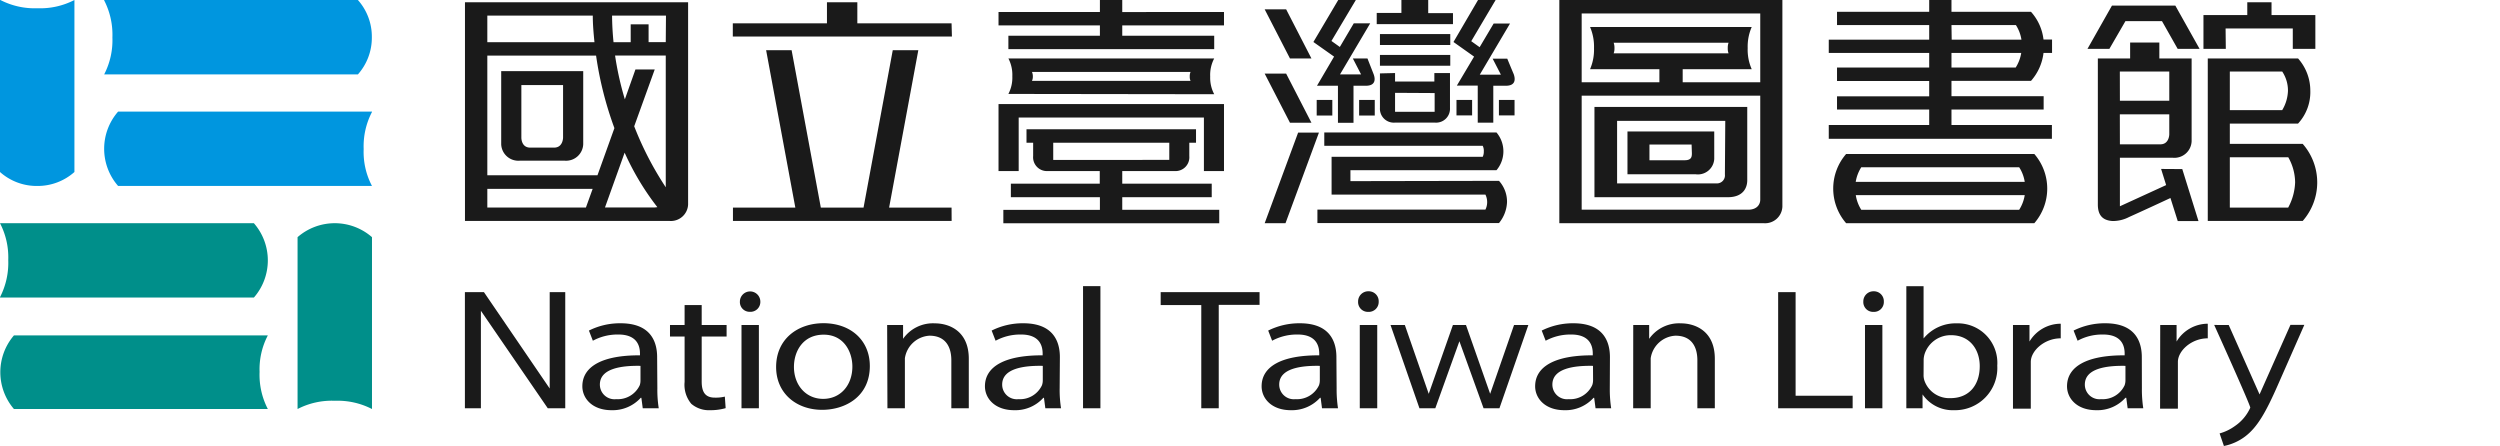 <svg data-name="圖層 1" xmlns="http://www.w3.org/2000/svg" viewBox="0 0 342.28 61.08"><path d="M49 0H14.26v.05a10.27 10.27 0 011.13 5.08 10.19 10.19 0 01-1.13 5.06H49a7.57 7.57 0 001.91-5.1A7.54 7.54 0 0049 0zM16.17 15.28h34.76v.05a10.16 10.16 0 00-1.14 5.08 10 10 0 001.14 5.05H16.17a7.74 7.74 0 010-10.18zM0 23.55V0h.05a10.27 10.27 0 005.08 1.13A10.19 10.19 0 0010.19 0v23.55a7.57 7.57 0 01-5.1 1.91A7.54 7.54 0 010 23.55z" fill="#0096df"/><path d="M1.91 56h34.76a10.16 10.16 0 01-1.13-5.08 10 10 0 011.13-5H1.91a7.74 7.74 0 000 10.08zm32.85-15.26H0v-.05a10.27 10.27 0 001.13-5.08A10.15 10.15 0 000 30.56h34.76a7.74 7.74 0 010 10.18zm16.17-8.27V56a10.27 10.27 0 00-5.08-1.13A10.19 10.19 0 0040.74 56V32.47a7.75 7.75 0 0110.19 0z" fill="#008f8a"/><path d="M164.47 41.77h-5.56V40h13.54v1.74h-5.59V55.9h-2.39zM183 53.17a17.28 17.28 0 00.19 2.73H181l-.19-1.44h-.08a5.18 5.18 0 01-4 1.7c-2.66 0-4-1.63-4-3.27 0-2.76 2.82-4.27 7.89-4.24v-.24c0-.92-.3-2.63-3-2.61a7.11 7.11 0 00-3.45.85l-.54-1.39a9.53 9.53 0 014.34-1c4 0 5 2.38 5 4.64zm-2.3-3.08c-2.61-.05-5.56.35-5.56 2.56a2 2 0 002.22 2 3.32 3.32 0 003.23-1.91 2.07 2.07 0 00.11-.66zm8.06-8.79a1.36 1.36 0 01-1.45 1.4 1.34 1.34 0 01-1.37-1.4 1.39 1.39 0 011.43-1.42 1.36 1.36 0 011.39 1.42zm-2.59 14.6V44.5h2.39v11.4zm34.23-2.73a17.28 17.28 0 00.19 2.73h-2.14l-.19-1.44h-.08a5.15 5.15 0 01-4 1.7c-2.65 0-4-1.63-4-3.27 0-2.76 2.82-4.27 7.89-4.24v-.24c0-.92-.3-2.63-3-2.61a7.11 7.11 0 00-3.45.85l-.54-1.39a9.53 9.53 0 014.34-1c4 0 5 2.38 5 4.64zm-2.3-3.08c-2.61-.05-5.56.35-5.56 2.56a2 2 0 002.22 2 3.31 3.31 0 003.24-1.93 2.07 2.07 0 00.11-.66zm5.51-5.59h2.18v1.89a5 5 0 014.35-2.12c1.82 0 4.64.94 4.64 4.85v6.78h-2.39v-6.57c0-1.84-.79-3.37-3-3.37a3.62 3.62 0 00-3.39 3.09v6.85h-2.4zm-16.32 0l-3.27 9.42-3.31-9.42h-1.79l-3.31 9.42-3.27-9.42h-1.96l3.96 11.4h2.17l3.3-9.18 3.31 9.18h2.17l3.96-11.4h-1.96zM63.65 55.9V40h2.61l9 13.19V40h2.13v15.9H75l-9.16-13.35V55.9zM90 53.17a16.17 16.17 0 00.19 2.73H88l-.19-1.44h-.08a5.18 5.18 0 01-4 1.7c-2.66 0-4-1.63-4-3.27 0-2.76 2.82-4.27 7.89-4.24v-.24c0-.92-.3-2.63-3-2.61a7.08 7.08 0 00-3.45.85l-.54-1.39a9.46 9.46 0 014.34-1c4 0 5 2.38 5 4.64zm-2.31-3.08c-2.6-.05-5.56.35-5.56 2.56a2 2 0 002.23 2 3.32 3.32 0 003.23-1.91 2 2 0 00.1-.66zm8.38-8.32v2.73h3.41v1.58h-3.41v6.15c0 1.41.46 2.21 1.79 2.21a5.25 5.25 0 001.38-.14l.11 1.58a7.52 7.52 0 01-2.12.28 3.71 3.71 0 01-2.58-.87 4.05 4.05 0 01-.92-3v-6.21h-2V44.5h2v-2.73zm8.03-.47a1.35 1.35 0 01-1.44 1.39 1.33 1.33 0 01-1.36-1.39 1.4 1.4 0 112.8 0zm-2.58 14.6V44.5h2.38v11.4zm17.57-5.79c0 4.21-3.39 6-6.53 6-3.53 0-6.3-2.26-6.3-5.86 0-3.8 2.91-6 6.51-6 3.77.02 6.32 2.4 6.32 5.86zm-10.39.12c0 2.49 1.63 4.38 4 4.38s4-1.86 4-4.43c0-1.93-1.11-4.36-3.93-4.36s-4.07 2.26-4.07 4.41zm36.38 2.94a16.17 16.17 0 00.19 2.73h-2.15l-.19-1.44h-.08a5.14 5.14 0 01-4 1.7c-2.66 0-4-1.63-4-3.27 0-2.76 2.83-4.27 7.9-4.24v-.24c0-.92-.3-2.63-3-2.61a7.07 7.07 0 00-3.44.85l-.54-1.39a9.46 9.46 0 014.34-1c4 0 5 2.38 5 4.64zm-2.31-3.08c-2.6-.05-5.56.35-5.56 2.56a2 2 0 002.23 2 3.31 3.31 0 003.22-1.91 2.07 2.07 0 00.11-.66zm5.51-10.91h2.38V55.9h-2.38zm-26.82 5.32h2.18v1.89a5 5 0 014.36-2.12c1.82 0 4.64.94 4.64 4.85v6.78h-2.39v-6.57c0-1.84-.79-3.37-3-3.37a3.62 3.62 0 00-3.36 3.09v6.85h-2.39zM243.45 40h2.39v14.18h7.81v1.72h-10.2zm14.47 1.3a1.35 1.35 0 01-1.44 1.4 1.34 1.34 0 01-1.37-1.4 1.39 1.39 0 011.42-1.42 1.36 1.36 0 011.39 1.42zm-2.58 14.6V44.5h2.38v11.4zM261 39.18h2.36v7.16a5.67 5.67 0 014.53-2.07 5.41 5.41 0 015.56 5.79 5.78 5.78 0 01-5.91 6.1 5 5 0 01-4.32-2.16v1.9H261zm2.36 12.15a2.41 2.41 0 00.11.76 3.6 3.6 0 003.58 2.42c2.52 0 4-1.76 4-4.38 0-2.28-1.36-4.24-3.93-4.24a3.76 3.76 0 00-3.61 2.55 2.88 2.88 0 00-.14.87zm29.89 1.84a17.28 17.28 0 00.19 2.73h-2.14l-.19-1.44H291a5.14 5.14 0 01-4 1.7c-2.66 0-4-1.63-4-3.27 0-2.76 2.82-4.27 7.89-4.24v-.24c0-.92-.29-2.63-3-2.61a7 7 0 00-3.44.85l-.55-1.39a9.53 9.53 0 014.34-1c4 0 5 2.38 5 4.64zM291 50.09c-2.61-.05-5.56.35-5.56 2.56a2 2 0 002.22 2 3.31 3.31 0 003.23-1.91 2.07 2.07 0 00.11-.66zm4.76-5.59H298v2.26a5 5 0 014.27-2.44v2c-2.25 0-4.09 1.72-4.09 3.23v6.4h-2.44zm9.38 0l4.22 9.5 4.23-9.52h1.9l-3.58 8.13c-1.71 3.91-2.87 5.88-4.5 7.13a7.14 7.14 0 01-2.93 1.32l-.59-1.72a6.47 6.47 0 002.08-1 6 6 0 002.12-2.52c.08-.23-4.94-11.33-4.94-11.33zm-29.54 0h2.26v2.26a5 5 0 014.28-2.44v2c-2.25 0-4.1 1.72-4.1 3.23v6.4h-2.44zM130.28 28.42h-8.55l4-21.55h-3.5l-4 21.55h-5.85l-4-21.55h-3.49l4 21.55h-8.54v1.83h29.94zm0-25.23h-12.9V.31h-4.16v2.88h-12.89V5h30zm122.48 17.89a7.23 7.23 0 000 9.48h25.76a7.23 7.23 0 000-9.48zm23.69 7.64h-21.62a5.22 5.22 0 01-.75-2h23.13a5.24 5.24 0 01-.76 2zm-22.38-3.82a5.27 5.27 0 01.76-2h21.62a5.11 5.11 0 01.76 2zm24-13.83a7 7 0 001.71-3.82h1.17V5.41h-1.17a6.84 6.84 0 00-1.71-3.79h-10.89V0h-3.05v1.62h-12.62v1.81h12.62v2h-13.75v1.82h13.75v2h-12.62v1.84h12.62v2.1h-12.62V15h12.62v2.11h-13.75V19h30.55v-1.89h-13.75V15h12.62v-1.83h-12.62v-2.1zm-10.89-7.64H276a5.17 5.17 0 01.76 2h-9.55zm0 3.82h9.55a5.24 5.24 0 01-.76 2h-8.79zM289.15.77l-3.35 5.92h3l2.2-3.8h5l2.15 3.8h3L297.83.77zm15.56 3.13h9.2v2.79H317V2.06h-6V.31h-3.32v1.75h-6v4.63h3.06zm10.58 15.8h-10v-2.78h9.34a6.35 6.35 0 001.68-4.49A6.64 6.64 0 00314.63 8h-12.36v22.25h13a8 8 0 000-10.55zm-10-9.91h7.17a4.69 4.69 0 01.79 2.64 5.48 5.48 0 01-.79 2.65h-7.17zm8 18.63h-8v-6.89h8a7.06 7.06 0 01.94 3.43 7.78 7.78 0 01-.95 3.46zm-17.41-5.29l.69 2.21-6.33 2.9V21.6h7.27a2.36 2.36 0 002.55-2.26V8h-4.42V5.82h-4V8h-4.42v20c0 1.65.84 2.18 2 2.26a4.8 4.8 0 002.28-.55c2.09-.94 4.57-2.09 5.66-2.6l1 3.16H301l-2.22-7.12zm-5.65-13.34H297v4h-6.76zm0 5.86H297v2.74s0 1.37-1.22 1.37h-5.54zm-109.96.17h2.14v-2.14h-2.14zm5.81 0h2.14v-2.14h-2.14zm-5.77-4.08h2.87v5.07h2.13v-5.07H187c1.42 0 1.29-1 1.06-1.6L187.22 8h-2l1.13 2.19h-2.89l4.14-7h-2.25l-1.91 3.24-1.15-.82L185.63 0h-2.41l-3.4 5.75 2.83 2zM179.55 8l-3.46-6.72h-2.94L176.61 8zm0 8.8l-3.46-6.72h-2.94l3.46 6.72zm5.34 8v-1.5h20a4 4 0 000-5.16h-23.58v1.82H203a1.52 1.52 0 01.15.78 1.57 1.57 0 01-.15.73h-20.69v5.17h21.06a2.33 2.33 0 01.24 1.06 2.27 2.27 0 01-.24 1h-23v1.84h24.86a4.8 4.8 0 001.1-2.88 4.25 4.25 0 00-1.1-2.9zm14.52-9h2.14v-2.12h-2.14zm.05-4.08h2.86v5.07h2.13v-5.05h1.72c1.42 0 1.29-1 1.07-1.6-.12-.27-.88-2.11-.88-2.11h-2l1.13 2.19h-2.89l4.14-7h-2.24l-1.92 3.24-1.15-.82L204.77 0h-2.41L199 5.75l2.82 2zm5.76 4.08h2.14v-2.12h-2.14zm-6.29-14h-3.39V0h-3.67v1.77h-3.38V3.3h10.44zm-10 8.25v4.74a1.9 1.9 0 002 2h5.59a1.9 1.9 0 002-2V10h-2.14v1.16H191V10zm7.49 2.69v2.57H191v-2.6zm2.14-5.22h-9.63V9h9.63zm0-2.86h-9.63v1.5h9.63zm-20.83 13.49l-4.58 12.41H176l4.58-12.41zM153.65 27h12.25v-1.85h-12.25v-1.73h7.18a1.89 1.89 0 002-2.05v-1.83h.92V17.7h-23.21v1.84h.91v1.83a1.89 1.89 0 002 2.05h7.12v1.73H138.4V27h12.19v1.73h-13.22v1.84h29.56v-1.85h-13.28zm-9.45-5.1v-2.36h15.89v2.35zm9.45-20.25V0h-3.06v1.64h-13.88v1.84h13.88v1.41h-12.53v1.84h28.18V4.89h-12.59V3.48h13.93V1.64zm-16.94 21.77h2.76v-7.33h25.36v7.33h2.75v-9.17h-30.87zm29.53-10.52a4.81 4.81 0 01-.55-2.42 4.86 4.86 0 01.55-2.48h-28.18a4.87 4.87 0 01.54 2.44 4.82 4.82 0 01-.54 2.42zM163 9.85a1.5 1.5 0 00-.11.63 1.33 1.33 0 00.11.59h-21.71a1.35 1.35 0 00.12-.59 1.51 1.51 0 00-.12-.63zM63.66.31v29.94h28A2.36 2.36 0 0094.21 28V.31zm3.06 1.83h14.44c0 1.24.11 2.45.23 3.64H66.72zm13.5 26.27h-13.5v-2.55h14.42zM66.72 24V7.61h14.89a48.5 48.5 0 002.51 9.93L81.8 24zm22.77 4.4h-6.66l2.69-7.5A36.25 36.25 0 0090 28.36a3 3 0 01-.51.05zm1.66-2.76a44.26 44.26 0 01-4.32-8.35l2.81-7.78H87l-1.45 4.09a42.27 42.27 0 01-1.34-6h6.94zm0-19.87H88.8V3.33h-2.45v2.45H84c-.12-1.19-.19-2.41-.2-3.64h7.38zm-22.53 14A2.35 2.35 0 0071.15 22h6.17a2.35 2.35 0 002.53-2.26v-10H68.62zm2.76-.94v-7.18h5.71v7.19s0 1.37-1.22 1.37h-3.28c-1.24 0-1.21-1.37-1.21-1.37zm163.32 2.94V18h-11.88v5.86h9.34a2.24 2.24 0 002.54-2.09zm-3.06-.77c0 .53-.11.94-1 .94h-4.81v-2.15h5.77zm7.58 3.64v-10H218.3V27h18.26c2.1 0 2.66-1.29 2.66-2.32zm-3.06-.76a1.1 1.1 0 01-1.16 1.23h-13.6v-8.56h14.81zM213.49 0v30.56h28a2.37 2.37 0 002.54-2.27V0zM241 27.34c0 .62-.42 1.37-1.66 1.37h-22.79V13.1H241zm0-16.08h-10.62V9.47h9.45a6.59 6.59 0 01-.55-2.88 6.67 6.67 0 01.55-2.89H217.7a6.84 6.84 0 01.54 2.89 6.76 6.76 0 01-.54 2.88h9.49v1.79h-10.64V1.84H241zm-20-5.41h15.66a2.08 2.08 0 00-.11.74 1.87 1.87 0 00.11.71h-15.73a1.87 1.87 0 00.11-.71 2.08 2.08 0 00-.11-.74z" fill="#1a1a1a"/></svg>